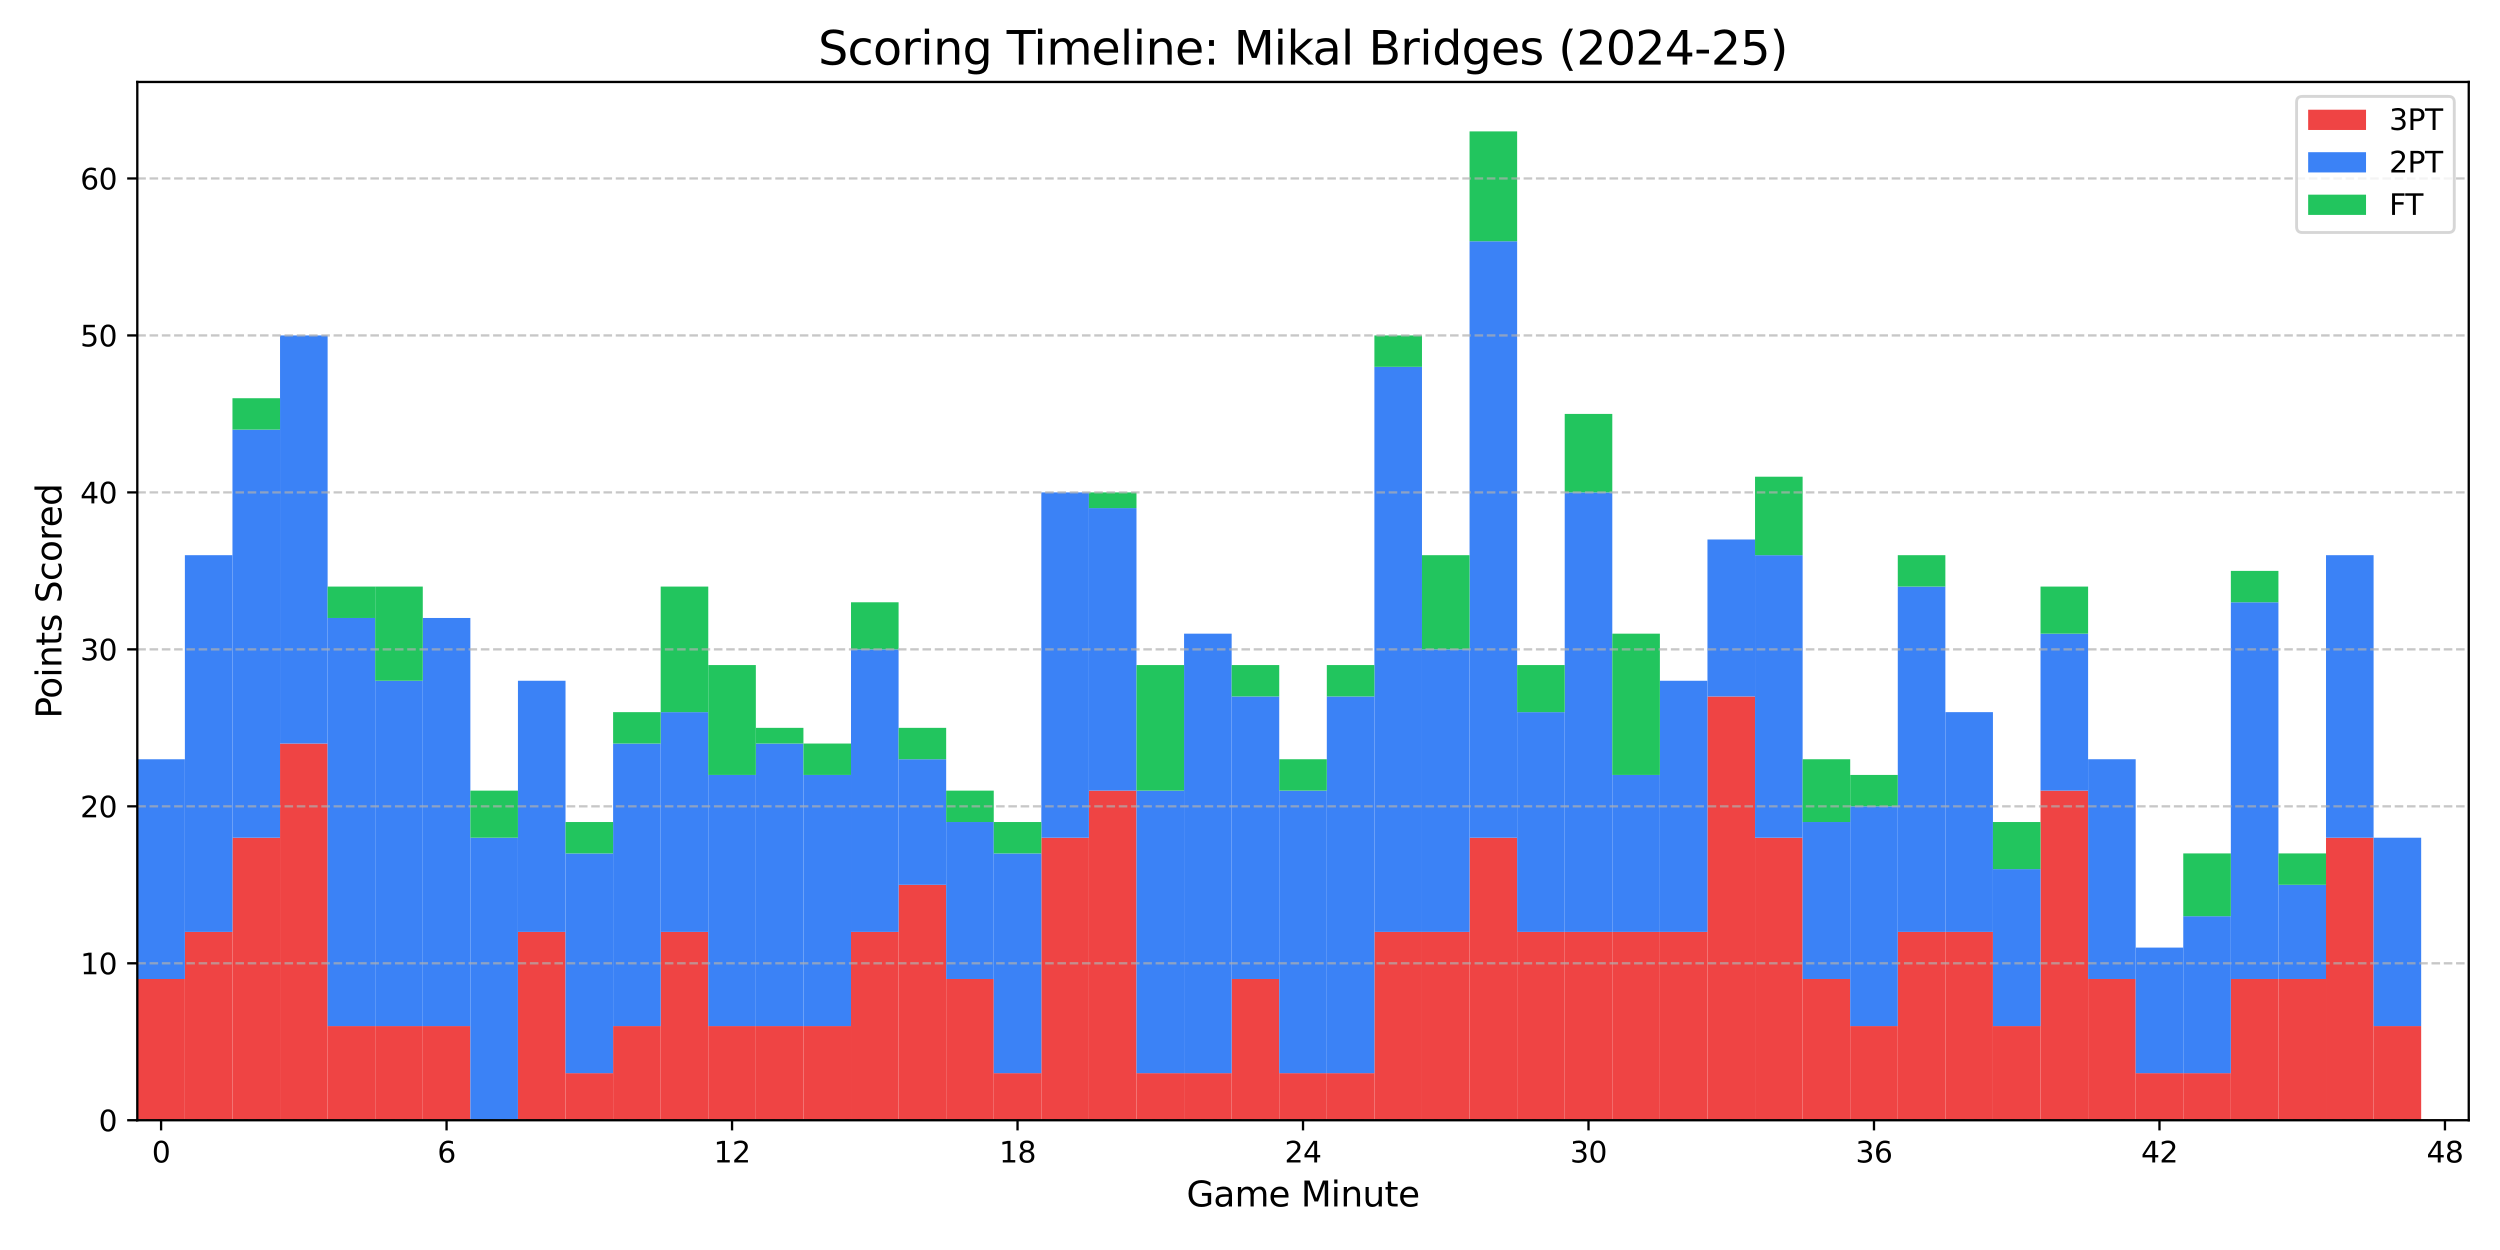 <?xml version="1.0" encoding="utf-8" standalone="no"?>
<!DOCTYPE svg PUBLIC "-//W3C//DTD SVG 1.1//EN"
  "http://www.w3.org/Graphics/SVG/1.1/DTD/svg11.dtd">
<svg xmlns:xlink="http://www.w3.org/1999/xlink" width="864pt" height="432pt" viewBox="0 0 864 432" xmlns="http://www.w3.org/2000/svg" version="1.1">
 <defs>
  <style type="text/css">*{stroke-linejoin: round; stroke-linecap: butt}</style>
 </defs>
 <g id="figure_1">
  <g id="patch_1">
   <path d="M 0 432 
L 864 432 
L 864 0 
L 0 0 
z
" style="fill: #ffffff"/>
  </g>
  <g id="axes_1">
   <g id="patch_2">
    <path d="M 47.45 387.16 
L 853.2 387.16 
L 853.2 28.32 
L 47.45 28.32 
z
" style="fill: #ffffff"/>
   </g>
   <g id="patch_3">
    <path d="M 47.45 387.16 
L 63.894 387.16 
L 63.894 338.338 
L 47.45 338.338 
z
" clip-path="url(#p0d70d1f95a)" style="fill: #ef4444"/>
   </g>
   <g id="patch_4">
    <path d="M 63.894 387.16 
L 80.338 387.16 
L 80.338 322.064 
L 63.894 322.064 
z
" clip-path="url(#p0d70d1f95a)" style="fill: #ef4444"/>
   </g>
   <g id="patch_5">
    <path d="M 80.338 387.16 
L 96.782 387.16 
L 96.782 289.516 
L 80.338 289.516 
z
" clip-path="url(#p0d70d1f95a)" style="fill: #ef4444"/>
   </g>
   <g id="patch_6">
    <path d="M 96.782 387.16 
L 113.226 387.16 
L 113.226 256.969 
L 96.782 256.969 
z
" clip-path="url(#p0d70d1f95a)" style="fill: #ef4444"/>
   </g>
   <g id="patch_7">
    <path d="M 113.226 387.16 
L 129.669 387.16 
L 129.669 354.612 
L 113.226 354.612 
z
" clip-path="url(#p0d70d1f95a)" style="fill: #ef4444"/>
   </g>
   <g id="patch_8">
    <path d="M 129.669 387.16 
L 146.113 387.16 
L 146.113 354.612 
L 129.669 354.612 
z
" clip-path="url(#p0d70d1f95a)" style="fill: #ef4444"/>
   </g>
   <g id="patch_9">
    <path d="M 146.113 387.16 
L 162.557 387.16 
L 162.557 354.612 
L 146.113 354.612 
z
" clip-path="url(#p0d70d1f95a)" style="fill: #ef4444"/>
   </g>
   <g id="patch_10">
    <path d="M 162.557 387.16 
L 179.001 387.16 
L 179.001 387.16 
L 162.557 387.16 
z
" clip-path="url(#p0d70d1f95a)" style="fill: #ef4444"/>
   </g>
   <g id="patch_11">
    <path d="M 179.001 387.16 
L 195.445 387.16 
L 195.445 322.064 
L 179.001 322.064 
z
" clip-path="url(#p0d70d1f95a)" style="fill: #ef4444"/>
   </g>
   <g id="patch_12">
    <path d="M 195.445 387.16 
L 211.889 387.16 
L 211.889 370.886 
L 195.445 370.886 
z
" clip-path="url(#p0d70d1f95a)" style="fill: #ef4444"/>
   </g>
   <g id="patch_13">
    <path d="M 211.889 387.16 
L 228.333 387.16 
L 228.333 354.612 
L 211.889 354.612 
z
" clip-path="url(#p0d70d1f95a)" style="fill: #ef4444"/>
   </g>
   <g id="patch_14">
    <path d="M 228.333 387.16 
L 244.777 387.16 
L 244.777 322.064 
L 228.333 322.064 
z
" clip-path="url(#p0d70d1f95a)" style="fill: #ef4444"/>
   </g>
   <g id="patch_15">
    <path d="M 244.777 387.16 
L 261.22 387.16 
L 261.22 354.612 
L 244.777 354.612 
z
" clip-path="url(#p0d70d1f95a)" style="fill: #ef4444"/>
   </g>
   <g id="patch_16">
    <path d="M 261.22 387.16 
L 277.664 387.16 
L 277.664 354.612 
L 261.22 354.612 
z
" clip-path="url(#p0d70d1f95a)" style="fill: #ef4444"/>
   </g>
   <g id="patch_17">
    <path d="M 277.664 387.16 
L 294.108 387.16 
L 294.108 354.612 
L 277.664 354.612 
z
" clip-path="url(#p0d70d1f95a)" style="fill: #ef4444"/>
   </g>
   <g id="patch_18">
    <path d="M 294.108 387.16 
L 310.552 387.16 
L 310.552 322.064 
L 294.108 322.064 
z
" clip-path="url(#p0d70d1f95a)" style="fill: #ef4444"/>
   </g>
   <g id="patch_19">
    <path d="M 310.552 387.16 
L 326.996 387.16 
L 326.996 305.79 
L 310.552 305.79 
z
" clip-path="url(#p0d70d1f95a)" style="fill: #ef4444"/>
   </g>
   <g id="patch_20">
    <path d="M 326.996 387.16 
L 343.44 387.16 
L 343.44 338.338 
L 326.996 338.338 
z
" clip-path="url(#p0d70d1f95a)" style="fill: #ef4444"/>
   </g>
   <g id="patch_21">
    <path d="M 343.44 387.16 
L 359.884 387.16 
L 359.884 370.886 
L 343.44 370.886 
z
" clip-path="url(#p0d70d1f95a)" style="fill: #ef4444"/>
   </g>
   <g id="patch_22">
    <path d="M 359.884 387.16 
L 376.328 387.16 
L 376.328 289.516 
L 359.884 289.516 
z
" clip-path="url(#p0d70d1f95a)" style="fill: #ef4444"/>
   </g>
   <g id="patch_23">
    <path d="M 376.328 387.16 
L 392.771 387.16 
L 392.771 273.243 
L 376.328 273.243 
z
" clip-path="url(#p0d70d1f95a)" style="fill: #ef4444"/>
   </g>
   <g id="patch_24">
    <path d="M 392.771 387.16 
L 409.215 387.16 
L 409.215 370.886 
L 392.771 370.886 
z
" clip-path="url(#p0d70d1f95a)" style="fill: #ef4444"/>
   </g>
   <g id="patch_25">
    <path d="M 409.215 387.16 
L 425.659 387.16 
L 425.659 370.886 
L 409.215 370.886 
z
" clip-path="url(#p0d70d1f95a)" style="fill: #ef4444"/>
   </g>
   <g id="patch_26">
    <path d="M 425.659 387.16 
L 442.103 387.16 
L 442.103 338.338 
L 425.659 338.338 
z
" clip-path="url(#p0d70d1f95a)" style="fill: #ef4444"/>
   </g>
   <g id="patch_27">
    <path d="M 442.103 387.16 
L 458.547 387.16 
L 458.547 370.886 
L 442.103 370.886 
z
" clip-path="url(#p0d70d1f95a)" style="fill: #ef4444"/>
   </g>
   <g id="patch_28">
    <path d="M 458.547 387.16 
L 474.991 387.16 
L 474.991 370.886 
L 458.547 370.886 
z
" clip-path="url(#p0d70d1f95a)" style="fill: #ef4444"/>
   </g>
   <g id="patch_29">
    <path d="M 474.991 387.16 
L 491.435 387.16 
L 491.435 322.064 
L 474.991 322.064 
z
" clip-path="url(#p0d70d1f95a)" style="fill: #ef4444"/>
   </g>
   <g id="patch_30">
    <path d="M 491.435 387.16 
L 507.879 387.16 
L 507.879 322.064 
L 491.435 322.064 
z
" clip-path="url(#p0d70d1f95a)" style="fill: #ef4444"/>
   </g>
   <g id="patch_31">
    <path d="M 507.879 387.16 
L 524.322 387.16 
L 524.322 289.516 
L 507.879 289.516 
z
" clip-path="url(#p0d70d1f95a)" style="fill: #ef4444"/>
   </g>
   <g id="patch_32">
    <path d="M 524.322 387.16 
L 540.766 387.16 
L 540.766 322.064 
L 524.322 322.064 
z
" clip-path="url(#p0d70d1f95a)" style="fill: #ef4444"/>
   </g>
   <g id="patch_33">
    <path d="M 540.766 387.16 
L 557.21 387.16 
L 557.21 322.064 
L 540.766 322.064 
z
" clip-path="url(#p0d70d1f95a)" style="fill: #ef4444"/>
   </g>
   <g id="patch_34">
    <path d="M 557.21 387.16 
L 573.654 387.16 
L 573.654 322.064 
L 557.21 322.064 
z
" clip-path="url(#p0d70d1f95a)" style="fill: #ef4444"/>
   </g>
   <g id="patch_35">
    <path d="M 573.654 387.16 
L 590.098 387.16 
L 590.098 322.064 
L 573.654 322.064 
z
" clip-path="url(#p0d70d1f95a)" style="fill: #ef4444"/>
   </g>
   <g id="patch_36">
    <path d="M 590.098 387.16 
L 606.542 387.16 
L 606.542 240.695 
L 590.098 240.695 
z
" clip-path="url(#p0d70d1f95a)" style="fill: #ef4444"/>
   </g>
   <g id="patch_37">
    <path d="M 606.542 387.16 
L 622.986 387.16 
L 622.986 289.516 
L 606.542 289.516 
z
" clip-path="url(#p0d70d1f95a)" style="fill: #ef4444"/>
   </g>
   <g id="patch_38">
    <path d="M 622.986 387.16 
L 639.43 387.16 
L 639.43 338.338 
L 622.986 338.338 
z
" clip-path="url(#p0d70d1f95a)" style="fill: #ef4444"/>
   </g>
   <g id="patch_39">
    <path d="M 639.43 387.16 
L 655.873 387.16 
L 655.873 354.612 
L 639.43 354.612 
z
" clip-path="url(#p0d70d1f95a)" style="fill: #ef4444"/>
   </g>
   <g id="patch_40">
    <path d="M 655.873 387.16 
L 672.317 387.16 
L 672.317 322.064 
L 655.873 322.064 
z
" clip-path="url(#p0d70d1f95a)" style="fill: #ef4444"/>
   </g>
   <g id="patch_41">
    <path d="M 672.317 387.16 
L 688.761 387.16 
L 688.761 322.064 
L 672.317 322.064 
z
" clip-path="url(#p0d70d1f95a)" style="fill: #ef4444"/>
   </g>
   <g id="patch_42">
    <path d="M 688.761 387.16 
L 705.205 387.16 
L 705.205 354.612 
L 688.761 354.612 
z
" clip-path="url(#p0d70d1f95a)" style="fill: #ef4444"/>
   </g>
   <g id="patch_43">
    <path d="M 705.205 387.16 
L 721.649 387.16 
L 721.649 273.243 
L 705.205 273.243 
z
" clip-path="url(#p0d70d1f95a)" style="fill: #ef4444"/>
   </g>
   <g id="patch_44">
    <path d="M 721.649 387.16 
L 738.093 387.16 
L 738.093 338.338 
L 721.649 338.338 
z
" clip-path="url(#p0d70d1f95a)" style="fill: #ef4444"/>
   </g>
   <g id="patch_45">
    <path d="M 738.093 387.16 
L 754.537 387.16 
L 754.537 370.886 
L 738.093 370.886 
z
" clip-path="url(#p0d70d1f95a)" style="fill: #ef4444"/>
   </g>
   <g id="patch_46">
    <path d="M 754.537 387.16 
L 770.981 387.16 
L 770.981 370.886 
L 754.537 370.886 
z
" clip-path="url(#p0d70d1f95a)" style="fill: #ef4444"/>
   </g>
   <g id="patch_47">
    <path d="M 770.981 387.16 
L 787.424 387.16 
L 787.424 338.338 
L 770.981 338.338 
z
" clip-path="url(#p0d70d1f95a)" style="fill: #ef4444"/>
   </g>
   <g id="patch_48">
    <path d="M 787.424 387.16 
L 803.868 387.16 
L 803.868 338.338 
L 787.424 338.338 
z
" clip-path="url(#p0d70d1f95a)" style="fill: #ef4444"/>
   </g>
   <g id="patch_49">
    <path d="M 803.868 387.16 
L 820.312 387.16 
L 820.312 289.516 
L 803.868 289.516 
z
" clip-path="url(#p0d70d1f95a)" style="fill: #ef4444"/>
   </g>
   <g id="patch_50">
    <path d="M 820.312 387.16 
L 836.756 387.16 
L 836.756 354.612 
L 820.312 354.612 
z
" clip-path="url(#p0d70d1f95a)" style="fill: #ef4444"/>
   </g>
   <g id="patch_51">
    <path d="M 47.45 338.338 
L 63.894 338.338 
L 63.894 262.393 
L 47.45 262.393 
z
" clip-path="url(#p0d70d1f95a)" style="fill: #3b82f6"/>
   </g>
   <g id="patch_52">
    <path d="M 63.894 322.064 
L 80.338 322.064 
L 80.338 191.873 
L 63.894 191.873 
z
" clip-path="url(#p0d70d1f95a)" style="fill: #3b82f6"/>
   </g>
   <g id="patch_53">
    <path d="M 80.338 289.516 
L 96.782 289.516 
L 96.782 148.476 
L 80.338 148.476 
z
" clip-path="url(#p0d70d1f95a)" style="fill: #3b82f6"/>
   </g>
   <g id="patch_54">
    <path d="M 96.782 256.969 
L 113.226 256.969 
L 113.226 115.928 
L 96.782 115.928 
z
" clip-path="url(#p0d70d1f95a)" style="fill: #3b82f6"/>
   </g>
   <g id="patch_55">
    <path d="M 113.226 354.612 
L 129.669 354.612 
L 129.669 213.571 
L 113.226 213.571 
z
" clip-path="url(#p0d70d1f95a)" style="fill: #3b82f6"/>
   </g>
   <g id="patch_56">
    <path d="M 129.669 354.612 
L 146.113 354.612 
L 146.113 235.27 
L 129.669 235.27 
z
" clip-path="url(#p0d70d1f95a)" style="fill: #3b82f6"/>
   </g>
   <g id="patch_57">
    <path d="M 146.113 354.612 
L 162.557 354.612 
L 162.557 213.571 
L 146.113 213.571 
z
" clip-path="url(#p0d70d1f95a)" style="fill: #3b82f6"/>
   </g>
   <g id="patch_58">
    <path d="M 162.557 387.16 
L 179.001 387.16 
L 179.001 289.516 
L 162.557 289.516 
z
" clip-path="url(#p0d70d1f95a)" style="fill: #3b82f6"/>
   </g>
   <g id="patch_59">
    <path d="M 179.001 322.064 
L 195.445 322.064 
L 195.445 235.27 
L 179.001 235.27 
z
" clip-path="url(#p0d70d1f95a)" style="fill: #3b82f6"/>
   </g>
   <g id="patch_60">
    <path d="M 195.445 370.886 
L 211.889 370.886 
L 211.889 294.941 
L 195.445 294.941 
z
" clip-path="url(#p0d70d1f95a)" style="fill: #3b82f6"/>
   </g>
   <g id="patch_61">
    <path d="M 211.889 354.612 
L 228.333 354.612 
L 228.333 256.969 
L 211.889 256.969 
z
" clip-path="url(#p0d70d1f95a)" style="fill: #3b82f6"/>
   </g>
   <g id="patch_62">
    <path d="M 228.333 322.064 
L 244.777 322.064 
L 244.777 246.119 
L 228.333 246.119 
z
" clip-path="url(#p0d70d1f95a)" style="fill: #3b82f6"/>
   </g>
   <g id="patch_63">
    <path d="M 244.777 354.612 
L 261.22 354.612 
L 261.22 267.818 
L 244.777 267.818 
z
" clip-path="url(#p0d70d1f95a)" style="fill: #3b82f6"/>
   </g>
   <g id="patch_64">
    <path d="M 261.22 354.612 
L 277.664 354.612 
L 277.664 256.969 
L 261.22 256.969 
z
" clip-path="url(#p0d70d1f95a)" style="fill: #3b82f6"/>
   </g>
   <g id="patch_65">
    <path d="M 277.664 354.612 
L 294.108 354.612 
L 294.108 267.818 
L 277.664 267.818 
z
" clip-path="url(#p0d70d1f95a)" style="fill: #3b82f6"/>
   </g>
   <g id="patch_66">
    <path d="M 294.108 322.064 
L 310.552 322.064 
L 310.552 224.421 
L 294.108 224.421 
z
" clip-path="url(#p0d70d1f95a)" style="fill: #3b82f6"/>
   </g>
   <g id="patch_67">
    <path d="M 310.552 305.79 
L 326.996 305.79 
L 326.996 262.393 
L 310.552 262.393 
z
" clip-path="url(#p0d70d1f95a)" style="fill: #3b82f6"/>
   </g>
   <g id="patch_68">
    <path d="M 326.996 338.338 
L 343.44 338.338 
L 343.44 284.092 
L 326.996 284.092 
z
" clip-path="url(#p0d70d1f95a)" style="fill: #3b82f6"/>
   </g>
   <g id="patch_69">
    <path d="M 343.44 370.886 
L 359.884 370.886 
L 359.884 294.941 
L 343.44 294.941 
z
" clip-path="url(#p0d70d1f95a)" style="fill: #3b82f6"/>
   </g>
   <g id="patch_70">
    <path d="M 359.884 289.516 
L 376.328 289.516 
L 376.328 170.174 
L 359.884 170.174 
z
" clip-path="url(#p0d70d1f95a)" style="fill: #3b82f6"/>
   </g>
   <g id="patch_71">
    <path d="M 376.328 273.243 
L 392.771 273.243 
L 392.771 175.599 
L 376.328 175.599 
z
" clip-path="url(#p0d70d1f95a)" style="fill: #3b82f6"/>
   </g>
   <g id="patch_72">
    <path d="M 392.771 370.886 
L 409.215 370.886 
L 409.215 273.243 
L 392.771 273.243 
z
" clip-path="url(#p0d70d1f95a)" style="fill: #3b82f6"/>
   </g>
   <g id="patch_73">
    <path d="M 409.215 370.886 
L 425.659 370.886 
L 425.659 218.996 
L 409.215 218.996 
z
" clip-path="url(#p0d70d1f95a)" style="fill: #3b82f6"/>
   </g>
   <g id="patch_74">
    <path d="M 425.659 338.338 
L 442.103 338.338 
L 442.103 240.695 
L 425.659 240.695 
z
" clip-path="url(#p0d70d1f95a)" style="fill: #3b82f6"/>
   </g>
   <g id="patch_75">
    <path d="M 442.103 370.886 
L 458.547 370.886 
L 458.547 273.243 
L 442.103 273.243 
z
" clip-path="url(#p0d70d1f95a)" style="fill: #3b82f6"/>
   </g>
   <g id="patch_76">
    <path d="M 458.547 370.886 
L 474.991 370.886 
L 474.991 240.695 
L 458.547 240.695 
z
" clip-path="url(#p0d70d1f95a)" style="fill: #3b82f6"/>
   </g>
   <g id="patch_77">
    <path d="M 474.991 322.064 
L 491.435 322.064 
L 491.435 126.777 
L 474.991 126.777 
z
" clip-path="url(#p0d70d1f95a)" style="fill: #3b82f6"/>
   </g>
   <g id="patch_78">
    <path d="M 491.435 322.064 
L 507.879 322.064 
L 507.879 224.421 
L 491.435 224.421 
z
" clip-path="url(#p0d70d1f95a)" style="fill: #3b82f6"/>
   </g>
   <g id="patch_79">
    <path d="M 507.879 289.516 
L 524.322 289.516 
L 524.322 83.38 
L 507.879 83.38 
z
" clip-path="url(#p0d70d1f95a)" style="fill: #3b82f6"/>
   </g>
   <g id="patch_80">
    <path d="M 524.322 322.064 
L 540.766 322.064 
L 540.766 246.119 
L 524.322 246.119 
z
" clip-path="url(#p0d70d1f95a)" style="fill: #3b82f6"/>
   </g>
   <g id="patch_81">
    <path d="M 540.766 322.064 
L 557.21 322.064 
L 557.21 170.174 
L 540.766 170.174 
z
" clip-path="url(#p0d70d1f95a)" style="fill: #3b82f6"/>
   </g>
   <g id="patch_82">
    <path d="M 557.21 322.064 
L 573.654 322.064 
L 573.654 267.818 
L 557.21 267.818 
z
" clip-path="url(#p0d70d1f95a)" style="fill: #3b82f6"/>
   </g>
   <g id="patch_83">
    <path d="M 573.654 322.064 
L 590.098 322.064 
L 590.098 235.27 
L 573.654 235.27 
z
" clip-path="url(#p0d70d1f95a)" style="fill: #3b82f6"/>
   </g>
   <g id="patch_84">
    <path d="M 590.098 240.695 
L 606.542 240.695 
L 606.542 186.448 
L 590.098 186.448 
z
" clip-path="url(#p0d70d1f95a)" style="fill: #3b82f6"/>
   </g>
   <g id="patch_85">
    <path d="M 606.542 289.516 
L 622.986 289.516 
L 622.986 191.873 
L 606.542 191.873 
z
" clip-path="url(#p0d70d1f95a)" style="fill: #3b82f6"/>
   </g>
   <g id="patch_86">
    <path d="M 622.986 338.338 
L 639.43 338.338 
L 639.43 284.092 
L 622.986 284.092 
z
" clip-path="url(#p0d70d1f95a)" style="fill: #3b82f6"/>
   </g>
   <g id="patch_87">
    <path d="M 639.43 354.612 
L 655.873 354.612 
L 655.873 278.667 
L 639.43 278.667 
z
" clip-path="url(#p0d70d1f95a)" style="fill: #3b82f6"/>
   </g>
   <g id="patch_88">
    <path d="M 655.873 322.064 
L 672.317 322.064 
L 672.317 202.722 
L 655.873 202.722 
z
" clip-path="url(#p0d70d1f95a)" style="fill: #3b82f6"/>
   </g>
   <g id="patch_89">
    <path d="M 672.317 322.064 
L 688.761 322.064 
L 688.761 246.119 
L 672.317 246.119 
z
" clip-path="url(#p0d70d1f95a)" style="fill: #3b82f6"/>
   </g>
   <g id="patch_90">
    <path d="M 688.761 354.612 
L 705.205 354.612 
L 705.205 300.366 
L 688.761 300.366 
z
" clip-path="url(#p0d70d1f95a)" style="fill: #3b82f6"/>
   </g>
   <g id="patch_91">
    <path d="M 705.205 273.243 
L 721.649 273.243 
L 721.649 218.996 
L 705.205 218.996 
z
" clip-path="url(#p0d70d1f95a)" style="fill: #3b82f6"/>
   </g>
   <g id="patch_92">
    <path d="M 721.649 338.338 
L 738.093 338.338 
L 738.093 262.393 
L 721.649 262.393 
z
" clip-path="url(#p0d70d1f95a)" style="fill: #3b82f6"/>
   </g>
   <g id="patch_93">
    <path d="M 738.093 370.886 
L 754.537 370.886 
L 754.537 327.489 
L 738.093 327.489 
z
" clip-path="url(#p0d70d1f95a)" style="fill: #3b82f6"/>
   </g>
   <g id="patch_94">
    <path d="M 754.537 370.886 
L 770.981 370.886 
L 770.981 316.64 
L 754.537 316.64 
z
" clip-path="url(#p0d70d1f95a)" style="fill: #3b82f6"/>
   </g>
   <g id="patch_95">
    <path d="M 770.981 338.338 
L 787.424 338.338 
L 787.424 208.147 
L 770.981 208.147 
z
" clip-path="url(#p0d70d1f95a)" style="fill: #3b82f6"/>
   </g>
   <g id="patch_96">
    <path d="M 787.424 338.338 
L 803.868 338.338 
L 803.868 305.79 
L 787.424 305.79 
z
" clip-path="url(#p0d70d1f95a)" style="fill: #3b82f6"/>
   </g>
   <g id="patch_97">
    <path d="M 803.868 289.516 
L 820.312 289.516 
L 820.312 191.873 
L 803.868 191.873 
z
" clip-path="url(#p0d70d1f95a)" style="fill: #3b82f6"/>
   </g>
   <g id="patch_98">
    <path d="M 820.312 354.612 
L 836.756 354.612 
L 836.756 289.516 
L 820.312 289.516 
z
" clip-path="url(#p0d70d1f95a)" style="fill: #3b82f6"/>
   </g>
   <g id="patch_99">
    <path d="M 47.45 262.393 
L 63.894 262.393 
L 63.894 262.393 
L 47.45 262.393 
z
" clip-path="url(#p0d70d1f95a)" style="fill: #22c55e"/>
   </g>
   <g id="patch_100">
    <path d="M 63.894 191.873 
L 80.338 191.873 
L 80.338 191.873 
L 63.894 191.873 
z
" clip-path="url(#p0d70d1f95a)" style="fill: #22c55e"/>
   </g>
   <g id="patch_101">
    <path d="M 80.338 148.476 
L 96.782 148.476 
L 96.782 137.627 
L 80.338 137.627 
z
" clip-path="url(#p0d70d1f95a)" style="fill: #22c55e"/>
   </g>
   <g id="patch_102">
    <path d="M 96.782 115.928 
L 113.226 115.928 
L 113.226 115.928 
L 96.782 115.928 
z
" clip-path="url(#p0d70d1f95a)" style="fill: #22c55e"/>
   </g>
   <g id="patch_103">
    <path d="M 113.226 213.571 
L 129.669 213.571 
L 129.669 202.722 
L 113.226 202.722 
z
" clip-path="url(#p0d70d1f95a)" style="fill: #22c55e"/>
   </g>
   <g id="patch_104">
    <path d="M 129.669 235.27 
L 146.113 235.27 
L 146.113 202.722 
L 129.669 202.722 
z
" clip-path="url(#p0d70d1f95a)" style="fill: #22c55e"/>
   </g>
   <g id="patch_105">
    <path d="M 146.113 213.571 
L 162.557 213.571 
L 162.557 213.571 
L 146.113 213.571 
z
" clip-path="url(#p0d70d1f95a)" style="fill: #22c55e"/>
   </g>
   <g id="patch_106">
    <path d="M 162.557 289.516 
L 179.001 289.516 
L 179.001 273.243 
L 162.557 273.243 
z
" clip-path="url(#p0d70d1f95a)" style="fill: #22c55e"/>
   </g>
   <g id="patch_107">
    <path d="M 179.001 235.27 
L 195.445 235.27 
L 195.445 235.27 
L 179.001 235.27 
z
" clip-path="url(#p0d70d1f95a)" style="fill: #22c55e"/>
   </g>
   <g id="patch_108">
    <path d="M 195.445 294.941 
L 211.889 294.941 
L 211.889 284.092 
L 195.445 284.092 
z
" clip-path="url(#p0d70d1f95a)" style="fill: #22c55e"/>
   </g>
   <g id="patch_109">
    <path d="M 211.889 256.969 
L 228.333 256.969 
L 228.333 246.119 
L 211.889 246.119 
z
" clip-path="url(#p0d70d1f95a)" style="fill: #22c55e"/>
   </g>
   <g id="patch_110">
    <path d="M 228.333 246.119 
L 244.777 246.119 
L 244.777 202.722 
L 228.333 202.722 
z
" clip-path="url(#p0d70d1f95a)" style="fill: #22c55e"/>
   </g>
   <g id="patch_111">
    <path d="M 244.777 267.818 
L 261.22 267.818 
L 261.22 229.845 
L 244.777 229.845 
z
" clip-path="url(#p0d70d1f95a)" style="fill: #22c55e"/>
   </g>
   <g id="patch_112">
    <path d="M 261.22 256.969 
L 277.664 256.969 
L 277.664 251.544 
L 261.22 251.544 
z
" clip-path="url(#p0d70d1f95a)" style="fill: #22c55e"/>
   </g>
   <g id="patch_113">
    <path d="M 277.664 267.818 
L 294.108 267.818 
L 294.108 256.969 
L 277.664 256.969 
z
" clip-path="url(#p0d70d1f95a)" style="fill: #22c55e"/>
   </g>
   <g id="patch_114">
    <path d="M 294.108 224.421 
L 310.552 224.421 
L 310.552 208.147 
L 294.108 208.147 
z
" clip-path="url(#p0d70d1f95a)" style="fill: #22c55e"/>
   </g>
   <g id="patch_115">
    <path d="M 310.552 262.393 
L 326.996 262.393 
L 326.996 251.544 
L 310.552 251.544 
z
" clip-path="url(#p0d70d1f95a)" style="fill: #22c55e"/>
   </g>
   <g id="patch_116">
    <path d="M 326.996 284.092 
L 343.44 284.092 
L 343.44 273.243 
L 326.996 273.243 
z
" clip-path="url(#p0d70d1f95a)" style="fill: #22c55e"/>
   </g>
   <g id="patch_117">
    <path d="M 343.44 294.941 
L 359.884 294.941 
L 359.884 284.092 
L 343.44 284.092 
z
" clip-path="url(#p0d70d1f95a)" style="fill: #22c55e"/>
   </g>
   <g id="patch_118">
    <path d="M 359.884 170.174 
L 376.328 170.174 
L 376.328 170.174 
L 359.884 170.174 
z
" clip-path="url(#p0d70d1f95a)" style="fill: #22c55e"/>
   </g>
   <g id="patch_119">
    <path d="M 376.328 175.599 
L 392.771 175.599 
L 392.771 170.174 
L 376.328 170.174 
z
" clip-path="url(#p0d70d1f95a)" style="fill: #22c55e"/>
   </g>
   <g id="patch_120">
    <path d="M 392.771 273.243 
L 409.215 273.243 
L 409.215 229.845 
L 392.771 229.845 
z
" clip-path="url(#p0d70d1f95a)" style="fill: #22c55e"/>
   </g>
   <g id="patch_121">
    <path d="M 409.215 218.996 
L 425.659 218.996 
L 425.659 218.996 
L 409.215 218.996 
z
" clip-path="url(#p0d70d1f95a)" style="fill: #22c55e"/>
   </g>
   <g id="patch_122">
    <path d="M 425.659 240.695 
L 442.103 240.695 
L 442.103 229.845 
L 425.659 229.845 
z
" clip-path="url(#p0d70d1f95a)" style="fill: #22c55e"/>
   </g>
   <g id="patch_123">
    <path d="M 442.103 273.243 
L 458.547 273.243 
L 458.547 262.393 
L 442.103 262.393 
z
" clip-path="url(#p0d70d1f95a)" style="fill: #22c55e"/>
   </g>
   <g id="patch_124">
    <path d="M 458.547 240.695 
L 474.991 240.695 
L 474.991 229.845 
L 458.547 229.845 
z
" clip-path="url(#p0d70d1f95a)" style="fill: #22c55e"/>
   </g>
   <g id="patch_125">
    <path d="M 474.991 126.777 
L 491.435 126.777 
L 491.435 115.928 
L 474.991 115.928 
z
" clip-path="url(#p0d70d1f95a)" style="fill: #22c55e"/>
   </g>
   <g id="patch_126">
    <path d="M 491.435 224.421 
L 507.879 224.421 
L 507.879 191.873 
L 491.435 191.873 
z
" clip-path="url(#p0d70d1f95a)" style="fill: #22c55e"/>
   </g>
   <g id="patch_127">
    <path d="M 507.879 83.38 
L 524.322 83.38 
L 524.322 45.408 
L 507.879 45.408 
z
" clip-path="url(#p0d70d1f95a)" style="fill: #22c55e"/>
   </g>
   <g id="patch_128">
    <path d="M 524.322 246.119 
L 540.766 246.119 
L 540.766 229.845 
L 524.322 229.845 
z
" clip-path="url(#p0d70d1f95a)" style="fill: #22c55e"/>
   </g>
   <g id="patch_129">
    <path d="M 540.766 170.174 
L 557.21 170.174 
L 557.21 143.051 
L 540.766 143.051 
z
" clip-path="url(#p0d70d1f95a)" style="fill: #22c55e"/>
   </g>
   <g id="patch_130">
    <path d="M 557.21 267.818 
L 573.654 267.818 
L 573.654 218.996 
L 557.21 218.996 
z
" clip-path="url(#p0d70d1f95a)" style="fill: #22c55e"/>
   </g>
   <g id="patch_131">
    <path d="M 573.654 235.27 
L 590.098 235.27 
L 590.098 235.27 
L 573.654 235.27 
z
" clip-path="url(#p0d70d1f95a)" style="fill: #22c55e"/>
   </g>
   <g id="patch_132">
    <path d="M 590.098 186.448 
L 606.542 186.448 
L 606.542 186.448 
L 590.098 186.448 
z
" clip-path="url(#p0d70d1f95a)" style="fill: #22c55e"/>
   </g>
   <g id="patch_133">
    <path d="M 606.542 191.873 
L 622.986 191.873 
L 622.986 164.75 
L 606.542 164.75 
z
" clip-path="url(#p0d70d1f95a)" style="fill: #22c55e"/>
   </g>
   <g id="patch_134">
    <path d="M 622.986 284.092 
L 639.43 284.092 
L 639.43 262.393 
L 622.986 262.393 
z
" clip-path="url(#p0d70d1f95a)" style="fill: #22c55e"/>
   </g>
   <g id="patch_135">
    <path d="M 639.43 278.667 
L 655.873 278.667 
L 655.873 267.818 
L 639.43 267.818 
z
" clip-path="url(#p0d70d1f95a)" style="fill: #22c55e"/>
   </g>
   <g id="patch_136">
    <path d="M 655.873 202.722 
L 672.317 202.722 
L 672.317 191.873 
L 655.873 191.873 
z
" clip-path="url(#p0d70d1f95a)" style="fill: #22c55e"/>
   </g>
   <g id="patch_137">
    <path d="M 672.317 246.119 
L 688.761 246.119 
L 688.761 246.119 
L 672.317 246.119 
z
" clip-path="url(#p0d70d1f95a)" style="fill: #22c55e"/>
   </g>
   <g id="patch_138">
    <path d="M 688.761 300.366 
L 705.205 300.366 
L 705.205 284.092 
L 688.761 284.092 
z
" clip-path="url(#p0d70d1f95a)" style="fill: #22c55e"/>
   </g>
   <g id="patch_139">
    <path d="M 705.205 218.996 
L 721.649 218.996 
L 721.649 202.722 
L 705.205 202.722 
z
" clip-path="url(#p0d70d1f95a)" style="fill: #22c55e"/>
   </g>
   <g id="patch_140">
    <path d="M 721.649 262.393 
L 738.093 262.393 
L 738.093 262.393 
L 721.649 262.393 
z
" clip-path="url(#p0d70d1f95a)" style="fill: #22c55e"/>
   </g>
   <g id="patch_141">
    <path d="M 738.093 327.489 
L 754.537 327.489 
L 754.537 327.489 
L 738.093 327.489 
z
" clip-path="url(#p0d70d1f95a)" style="fill: #22c55e"/>
   </g>
   <g id="patch_142">
    <path d="M 754.537 316.64 
L 770.981 316.64 
L 770.981 294.941 
L 754.537 294.941 
z
" clip-path="url(#p0d70d1f95a)" style="fill: #22c55e"/>
   </g>
   <g id="patch_143">
    <path d="M 770.981 208.147 
L 787.424 208.147 
L 787.424 197.298 
L 770.981 197.298 
z
" clip-path="url(#p0d70d1f95a)" style="fill: #22c55e"/>
   </g>
   <g id="patch_144">
    <path d="M 787.424 305.79 
L 803.868 305.79 
L 803.868 294.941 
L 787.424 294.941 
z
" clip-path="url(#p0d70d1f95a)" style="fill: #22c55e"/>
   </g>
   <g id="patch_145">
    <path d="M 803.868 191.873 
L 820.312 191.873 
L 820.312 191.873 
L 803.868 191.873 
z
" clip-path="url(#p0d70d1f95a)" style="fill: #22c55e"/>
   </g>
   <g id="patch_146">
    <path d="M 820.312 289.516 
L 836.756 289.516 
L 836.756 289.516 
L 820.312 289.516 
z
" clip-path="url(#p0d70d1f95a)" style="fill: #22c55e"/>
   </g>
   <g id="matplotlib.axis_1">
    <g id="xtick_1">
     <g id="line2d_1">
      <defs>
       <path id="me2c9b0be64" d="M 0 0 
L 0 3.5 
" style="stroke: #000000; stroke-width: 0.8"/>
      </defs>
      <g>
       <use xlink:href="#me2c9b0be64" x="55.672" y="387.16" style="stroke: #000000; stroke-width: 0.8"/>
      </g>
     </g>
     <g id="text_1">
      <!-- 0 -->
      <g transform="translate(52.491 401.758) scale(0.1 -0.1)">
       <defs>
        <path id="DejaVuSans-30" d="M 2034 4250 
Q 1547 4250 1301 3770 
Q 1056 3291 1056 2328 
Q 1056 1369 1301 889 
Q 1547 409 2034 409 
Q 2525 409 2770 889 
Q 3016 1369 3016 2328 
Q 3016 3291 2770 3770 
Q 2525 4250 2034 4250 
z
M 2034 4750 
Q 2819 4750 3233 4129 
Q 3647 3509 3647 2328 
Q 3647 1150 3233 529 
Q 2819 -91 2034 -91 
Q 1250 -91 836 529 
Q 422 1150 422 2328 
Q 422 3509 836 4129 
Q 1250 4750 2034 4750 
z
" transform="scale(0.016)"/>
       </defs>
       <use xlink:href="#DejaVuSans-30"/>
      </g>
     </g>
    </g>
    <g id="xtick_2">
     <g id="line2d_2">
      <g>
       <use xlink:href="#me2c9b0be64" x="154.335" y="387.16" style="stroke: #000000; stroke-width: 0.8"/>
      </g>
     </g>
     <g id="text_2">
      <!-- 6 -->
      <g transform="translate(151.154 401.758) scale(0.1 -0.1)">
       <defs>
        <path id="DejaVuSans-36" d="M 2113 2584 
Q 1688 2584 1439 2293 
Q 1191 2003 1191 1497 
Q 1191 994 1439 701 
Q 1688 409 2113 409 
Q 2538 409 2786 701 
Q 3034 994 3034 1497 
Q 3034 2003 2786 2293 
Q 2538 2584 2113 2584 
z
M 3366 4563 
L 3366 3988 
Q 3128 4100 2886 4159 
Q 2644 4219 2406 4219 
Q 1781 4219 1451 3797 
Q 1122 3375 1075 2522 
Q 1259 2794 1537 2939 
Q 1816 3084 2150 3084 
Q 2853 3084 3261 2657 
Q 3669 2231 3669 1497 
Q 3669 778 3244 343 
Q 2819 -91 2113 -91 
Q 1303 -91 875 529 
Q 447 1150 447 2328 
Q 447 3434 972 4092 
Q 1497 4750 2381 4750 
Q 2619 4750 2861 4703 
Q 3103 4656 3366 4563 
z
" transform="scale(0.016)"/>
       </defs>
       <use xlink:href="#DejaVuSans-36"/>
      </g>
     </g>
    </g>
    <g id="xtick_3">
     <g id="line2d_3">
      <g>
       <use xlink:href="#me2c9b0be64" x="252.998" y="387.16" style="stroke: #000000; stroke-width: 0.8"/>
      </g>
     </g>
     <g id="text_3">
      <!-- 12 -->
      <g transform="translate(246.636 401.758) scale(0.1 -0.1)">
       <defs>
        <path id="DejaVuSans-31" d="M 794 531 
L 1825 531 
L 1825 4091 
L 703 3866 
L 703 4441 
L 1819 4666 
L 2450 4666 
L 2450 531 
L 3481 531 
L 3481 0 
L 794 0 
L 794 531 
z
" transform="scale(0.016)"/>
        <path id="DejaVuSans-32" d="M 1228 531 
L 3431 531 
L 3431 0 
L 469 0 
L 469 531 
Q 828 903 1448 1529 
Q 2069 2156 2228 2338 
Q 2531 2678 2651 2914 
Q 2772 3150 2772 3378 
Q 2772 3750 2511 3984 
Q 2250 4219 1831 4219 
Q 1534 4219 1204 4116 
Q 875 4013 500 3803 
L 500 4441 
Q 881 4594 1212 4672 
Q 1544 4750 1819 4750 
Q 2544 4750 2975 4387 
Q 3406 4025 3406 3419 
Q 3406 3131 3298 2873 
Q 3191 2616 2906 2266 
Q 2828 2175 2409 1742 
Q 1991 1309 1228 531 
z
" transform="scale(0.016)"/>
       </defs>
       <use xlink:href="#DejaVuSans-31"/>
       <use xlink:href="#DejaVuSans-32" transform="translate(63.623 0)"/>
      </g>
     </g>
    </g>
    <g id="xtick_4">
     <g id="line2d_4">
      <g>
       <use xlink:href="#me2c9b0be64" x="351.662" y="387.16" style="stroke: #000000; stroke-width: 0.8"/>
      </g>
     </g>
     <g id="text_4">
      <!-- 18 -->
      <g transform="translate(345.299 401.758) scale(0.1 -0.1)">
       <defs>
        <path id="DejaVuSans-38" d="M 2034 2216 
Q 1584 2216 1326 1975 
Q 1069 1734 1069 1313 
Q 1069 891 1326 650 
Q 1584 409 2034 409 
Q 2484 409 2743 651 
Q 3003 894 3003 1313 
Q 3003 1734 2745 1975 
Q 2488 2216 2034 2216 
z
M 1403 2484 
Q 997 2584 770 2862 
Q 544 3141 544 3541 
Q 544 4100 942 4425 
Q 1341 4750 2034 4750 
Q 2731 4750 3128 4425 
Q 3525 4100 3525 3541 
Q 3525 3141 3298 2862 
Q 3072 2584 2669 2484 
Q 3125 2378 3379 2068 
Q 3634 1759 3634 1313 
Q 3634 634 3220 271 
Q 2806 -91 2034 -91 
Q 1263 -91 848 271 
Q 434 634 434 1313 
Q 434 1759 690 2068 
Q 947 2378 1403 2484 
z
M 1172 3481 
Q 1172 3119 1398 2916 
Q 1625 2713 2034 2713 
Q 2441 2713 2670 2916 
Q 2900 3119 2900 3481 
Q 2900 3844 2670 4047 
Q 2441 4250 2034 4250 
Q 1625 4250 1398 4047 
Q 1172 3844 1172 3481 
z
" transform="scale(0.016)"/>
       </defs>
       <use xlink:href="#DejaVuSans-31"/>
       <use xlink:href="#DejaVuSans-38" transform="translate(63.623 0)"/>
      </g>
     </g>
    </g>
    <g id="xtick_5">
     <g id="line2d_5">
      <g>
       <use xlink:href="#me2c9b0be64" x="450.325" y="387.16" style="stroke: #000000; stroke-width: 0.8"/>
      </g>
     </g>
     <g id="text_5">
      <!-- 24 -->
      <g transform="translate(443.962 401.758) scale(0.1 -0.1)">
       <defs>
        <path id="DejaVuSans-34" d="M 2419 4116 
L 825 1625 
L 2419 1625 
L 2419 4116 
z
M 2253 4666 
L 3047 4666 
L 3047 1625 
L 3713 1625 
L 3713 1100 
L 3047 1100 
L 3047 0 
L 2419 0 
L 2419 1100 
L 313 1100 
L 313 1709 
L 2253 4666 
z
" transform="scale(0.016)"/>
       </defs>
       <use xlink:href="#DejaVuSans-32"/>
       <use xlink:href="#DejaVuSans-34" transform="translate(63.623 0)"/>
      </g>
     </g>
    </g>
    <g id="xtick_6">
     <g id="line2d_6">
      <g>
       <use xlink:href="#me2c9b0be64" x="548.988" y="387.16" style="stroke: #000000; stroke-width: 0.8"/>
      </g>
     </g>
     <g id="text_6">
      <!-- 30 -->
      <g transform="translate(542.626 401.758) scale(0.1 -0.1)">
       <defs>
        <path id="DejaVuSans-33" d="M 2597 2516 
Q 3050 2419 3304 2112 
Q 3559 1806 3559 1356 
Q 3559 666 3084 287 
Q 2609 -91 1734 -91 
Q 1441 -91 1130 -33 
Q 819 25 488 141 
L 488 750 
Q 750 597 1062 519 
Q 1375 441 1716 441 
Q 2309 441 2620 675 
Q 2931 909 2931 1356 
Q 2931 1769 2642 2001 
Q 2353 2234 1838 2234 
L 1294 2234 
L 1294 2753 
L 1863 2753 
Q 2328 2753 2575 2939 
Q 2822 3125 2822 3475 
Q 2822 3834 2567 4026 
Q 2313 4219 1838 4219 
Q 1578 4219 1281 4162 
Q 984 4106 628 3988 
L 628 4550 
Q 988 4650 1302 4700 
Q 1616 4750 1894 4750 
Q 2613 4750 3031 4423 
Q 3450 4097 3450 3541 
Q 3450 3153 3228 2886 
Q 3006 2619 2597 2516 
z
" transform="scale(0.016)"/>
       </defs>
       <use xlink:href="#DejaVuSans-33"/>
       <use xlink:href="#DejaVuSans-30" transform="translate(63.623 0)"/>
      </g>
     </g>
    </g>
    <g id="xtick_7">
     <g id="line2d_7">
      <g>
       <use xlink:href="#me2c9b0be64" x="647.652" y="387.16" style="stroke: #000000; stroke-width: 0.8"/>
      </g>
     </g>
     <g id="text_7">
      <!-- 36 -->
      <g transform="translate(641.289 401.758) scale(0.1 -0.1)">
       <use xlink:href="#DejaVuSans-33"/>
       <use xlink:href="#DejaVuSans-36" transform="translate(63.623 0)"/>
      </g>
     </g>
    </g>
    <g id="xtick_8">
     <g id="line2d_8">
      <g>
       <use xlink:href="#me2c9b0be64" x="746.315" y="387.16" style="stroke: #000000; stroke-width: 0.8"/>
      </g>
     </g>
     <g id="text_8">
      <!-- 42 -->
      <g transform="translate(739.952 401.758) scale(0.1 -0.1)">
       <use xlink:href="#DejaVuSans-34"/>
       <use xlink:href="#DejaVuSans-32" transform="translate(63.623 0)"/>
      </g>
     </g>
    </g>
    <g id="xtick_9">
     <g id="line2d_9">
      <g>
       <use xlink:href="#me2c9b0be64" x="844.978" y="387.16" style="stroke: #000000; stroke-width: 0.8"/>
      </g>
     </g>
     <g id="text_9">
      <!-- 48 -->
      <g transform="translate(838.616 401.758) scale(0.1 -0.1)">
       <use xlink:href="#DejaVuSans-34"/>
       <use xlink:href="#DejaVuSans-38" transform="translate(63.623 0)"/>
      </g>
     </g>
    </g>
    <g id="text_10">
     <!-- Game Minute -->
     <g transform="translate(410.063 416.956) scale(0.12 -0.12)">
      <defs>
       <path id="DejaVuSans-47" d="M 3809 666 
L 3809 1919 
L 2778 1919 
L 2778 2438 
L 4434 2438 
L 4434 434 
Q 4069 175 3628 42 
Q 3188 -91 2688 -91 
Q 1594 -91 976 548 
Q 359 1188 359 2328 
Q 359 3472 976 4111 
Q 1594 4750 2688 4750 
Q 3144 4750 3555 4637 
Q 3966 4525 4313 4306 
L 4313 3634 
Q 3963 3931 3569 4081 
Q 3175 4231 2741 4231 
Q 1884 4231 1454 3753 
Q 1025 3275 1025 2328 
Q 1025 1384 1454 906 
Q 1884 428 2741 428 
Q 3075 428 3337 486 
Q 3600 544 3809 666 
z
" transform="scale(0.016)"/>
       <path id="DejaVuSans-61" d="M 2194 1759 
Q 1497 1759 1228 1600 
Q 959 1441 959 1056 
Q 959 750 1161 570 
Q 1363 391 1709 391 
Q 2188 391 2477 730 
Q 2766 1069 2766 1631 
L 2766 1759 
L 2194 1759 
z
M 3341 1997 
L 3341 0 
L 2766 0 
L 2766 531 
Q 2569 213 2275 61 
Q 1981 -91 1556 -91 
Q 1019 -91 701 211 
Q 384 513 384 1019 
Q 384 1609 779 1909 
Q 1175 2209 1959 2209 
L 2766 2209 
L 2766 2266 
Q 2766 2663 2505 2880 
Q 2244 3097 1772 3097 
Q 1472 3097 1187 3025 
Q 903 2953 641 2809 
L 641 3341 
Q 956 3463 1253 3523 
Q 1550 3584 1831 3584 
Q 2591 3584 2966 3190 
Q 3341 2797 3341 1997 
z
" transform="scale(0.016)"/>
       <path id="DejaVuSans-6d" d="M 3328 2828 
Q 3544 3216 3844 3400 
Q 4144 3584 4550 3584 
Q 5097 3584 5394 3201 
Q 5691 2819 5691 2113 
L 5691 0 
L 5113 0 
L 5113 2094 
Q 5113 2597 4934 2840 
Q 4756 3084 4391 3084 
Q 3944 3084 3684 2787 
Q 3425 2491 3425 1978 
L 3425 0 
L 2847 0 
L 2847 2094 
Q 2847 2600 2669 2842 
Q 2491 3084 2119 3084 
Q 1678 3084 1418 2786 
Q 1159 2488 1159 1978 
L 1159 0 
L 581 0 
L 581 3500 
L 1159 3500 
L 1159 2956 
Q 1356 3278 1631 3431 
Q 1906 3584 2284 3584 
Q 2666 3584 2933 3390 
Q 3200 3197 3328 2828 
z
" transform="scale(0.016)"/>
       <path id="DejaVuSans-65" d="M 3597 1894 
L 3597 1613 
L 953 1613 
Q 991 1019 1311 708 
Q 1631 397 2203 397 
Q 2534 397 2845 478 
Q 3156 559 3463 722 
L 3463 178 
Q 3153 47 2828 -22 
Q 2503 -91 2169 -91 
Q 1331 -91 842 396 
Q 353 884 353 1716 
Q 353 2575 817 3079 
Q 1281 3584 2069 3584 
Q 2775 3584 3186 3129 
Q 3597 2675 3597 1894 
z
M 3022 2063 
Q 3016 2534 2758 2815 
Q 2500 3097 2075 3097 
Q 1594 3097 1305 2825 
Q 1016 2553 972 2059 
L 3022 2063 
z
" transform="scale(0.016)"/>
       <path id="DejaVuSans-20" transform="scale(0.016)"/>
       <path id="DejaVuSans-4d" d="M 628 4666 
L 1569 4666 
L 2759 1491 
L 3956 4666 
L 4897 4666 
L 4897 0 
L 4281 0 
L 4281 4097 
L 3078 897 
L 2444 897 
L 1241 4097 
L 1241 0 
L 628 0 
L 628 4666 
z
" transform="scale(0.016)"/>
       <path id="DejaVuSans-69" d="M 603 3500 
L 1178 3500 
L 1178 0 
L 603 0 
L 603 3500 
z
M 603 4863 
L 1178 4863 
L 1178 4134 
L 603 4134 
L 603 4863 
z
" transform="scale(0.016)"/>
       <path id="DejaVuSans-6e" d="M 3513 2113 
L 3513 0 
L 2938 0 
L 2938 2094 
Q 2938 2591 2744 2837 
Q 2550 3084 2163 3084 
Q 1697 3084 1428 2787 
Q 1159 2491 1159 1978 
L 1159 0 
L 581 0 
L 581 3500 
L 1159 3500 
L 1159 2956 
Q 1366 3272 1645 3428 
Q 1925 3584 2291 3584 
Q 2894 3584 3203 3211 
Q 3513 2838 3513 2113 
z
" transform="scale(0.016)"/>
       <path id="DejaVuSans-75" d="M 544 1381 
L 544 3500 
L 1119 3500 
L 1119 1403 
Q 1119 906 1312 657 
Q 1506 409 1894 409 
Q 2359 409 2629 706 
Q 2900 1003 2900 1516 
L 2900 3500 
L 3475 3500 
L 3475 0 
L 2900 0 
L 2900 538 
Q 2691 219 2414 64 
Q 2138 -91 1772 -91 
Q 1169 -91 856 284 
Q 544 659 544 1381 
z
M 1991 3584 
L 1991 3584 
z
" transform="scale(0.016)"/>
       <path id="DejaVuSans-74" d="M 1172 4494 
L 1172 3500 
L 2356 3500 
L 2356 3053 
L 1172 3053 
L 1172 1153 
Q 1172 725 1289 603 
Q 1406 481 1766 481 
L 2356 481 
L 2356 0 
L 1766 0 
Q 1100 0 847 248 
Q 594 497 594 1153 
L 594 3053 
L 172 3053 
L 172 3500 
L 594 3500 
L 594 4494 
L 1172 4494 
z
" transform="scale(0.016)"/>
      </defs>
      <use xlink:href="#DejaVuSans-47"/>
      <use xlink:href="#DejaVuSans-61" transform="translate(77.49 0)"/>
      <use xlink:href="#DejaVuSans-6d" transform="translate(138.77 0)"/>
      <use xlink:href="#DejaVuSans-65" transform="translate(236.182 0)"/>
      <use xlink:href="#DejaVuSans-20" transform="translate(297.705 0)"/>
      <use xlink:href="#DejaVuSans-4d" transform="translate(329.492 0)"/>
      <use xlink:href="#DejaVuSans-69" transform="translate(415.771 0)"/>
      <use xlink:href="#DejaVuSans-6e" transform="translate(443.555 0)"/>
      <use xlink:href="#DejaVuSans-75" transform="translate(506.934 0)"/>
      <use xlink:href="#DejaVuSans-74" transform="translate(570.312 0)"/>
      <use xlink:href="#DejaVuSans-65" transform="translate(609.521 0)"/>
     </g>
    </g>
   </g>
   <g id="matplotlib.axis_2">
    <g id="ytick_1">
     <g id="line2d_10">
      <path d="M 47.45 387.16 
L 853.2 387.16 
" clip-path="url(#p0d70d1f95a)" style="fill: none; stroke-dasharray: 2.96,1.28; stroke-dashoffset: 0; stroke: #b0b0b0; stroke-opacity: 0.7; stroke-width: 0.8"/>
     </g>
     <g id="line2d_11">
      <defs>
       <path id="m273e73880b" d="M 0 0 
L -3.5 0 
" style="stroke: #000000; stroke-width: 0.8"/>
      </defs>
      <g>
       <use xlink:href="#m273e73880b" x="47.45" y="387.16" style="stroke: #000000; stroke-width: 0.8"/>
      </g>
     </g>
     <g id="text_11">
      <!-- 0 -->
      <g transform="translate(34.087 390.959) scale(0.1 -0.1)">
       <use xlink:href="#DejaVuSans-30"/>
      </g>
     </g>
    </g>
    <g id="ytick_2">
     <g id="line2d_12">
      <path d="M 47.45 332.914 
L 853.2 332.914 
" clip-path="url(#p0d70d1f95a)" style="fill: none; stroke-dasharray: 2.96,1.28; stroke-dashoffset: 0; stroke: #b0b0b0; stroke-opacity: 0.7; stroke-width: 0.8"/>
     </g>
     <g id="line2d_13">
      <g>
       <use xlink:href="#m273e73880b" x="47.45" y="332.914" style="stroke: #000000; stroke-width: 0.8"/>
      </g>
     </g>
     <g id="text_12">
      <!-- 10 -->
      <g transform="translate(27.725 336.713) scale(0.1 -0.1)">
       <use xlink:href="#DejaVuSans-31"/>
       <use xlink:href="#DejaVuSans-30" transform="translate(63.623 0)"/>
      </g>
     </g>
    </g>
    <g id="ytick_3">
     <g id="line2d_14">
      <path d="M 47.45 278.667 
L 853.2 278.667 
" clip-path="url(#p0d70d1f95a)" style="fill: none; stroke-dasharray: 2.96,1.28; stroke-dashoffset: 0; stroke: #b0b0b0; stroke-opacity: 0.7; stroke-width: 0.8"/>
     </g>
     <g id="line2d_15">
      <g>
       <use xlink:href="#m273e73880b" x="47.45" y="278.667" style="stroke: #000000; stroke-width: 0.8"/>
      </g>
     </g>
     <g id="text_13">
      <!-- 20 -->
      <g transform="translate(27.725 282.466) scale(0.1 -0.1)">
       <use xlink:href="#DejaVuSans-32"/>
       <use xlink:href="#DejaVuSans-30" transform="translate(63.623 0)"/>
      </g>
     </g>
    </g>
    <g id="ytick_4">
     <g id="line2d_16">
      <path d="M 47.45 224.421 
L 853.2 224.421 
" clip-path="url(#p0d70d1f95a)" style="fill: none; stroke-dasharray: 2.96,1.28; stroke-dashoffset: 0; stroke: #b0b0b0; stroke-opacity: 0.7; stroke-width: 0.8"/>
     </g>
     <g id="line2d_17">
      <g>
       <use xlink:href="#m273e73880b" x="47.45" y="224.421" style="stroke: #000000; stroke-width: 0.8"/>
      </g>
     </g>
     <g id="text_14">
      <!-- 30 -->
      <g transform="translate(27.725 228.22) scale(0.1 -0.1)">
       <use xlink:href="#DejaVuSans-33"/>
       <use xlink:href="#DejaVuSans-30" transform="translate(63.623 0)"/>
      </g>
     </g>
    </g>
    <g id="ytick_5">
     <g id="line2d_18">
      <path d="M 47.45 170.174 
L 853.2 170.174 
" clip-path="url(#p0d70d1f95a)" style="fill: none; stroke-dasharray: 2.96,1.28; stroke-dashoffset: 0; stroke: #b0b0b0; stroke-opacity: 0.7; stroke-width: 0.8"/>
     </g>
     <g id="line2d_19">
      <g>
       <use xlink:href="#m273e73880b" x="47.45" y="170.174" style="stroke: #000000; stroke-width: 0.8"/>
      </g>
     </g>
     <g id="text_15">
      <!-- 40 -->
      <g transform="translate(27.725 173.974) scale(0.1 -0.1)">
       <use xlink:href="#DejaVuSans-34"/>
       <use xlink:href="#DejaVuSans-30" transform="translate(63.623 0)"/>
      </g>
     </g>
    </g>
    <g id="ytick_6">
     <g id="line2d_20">
      <path d="M 47.45 115.928 
L 853.2 115.928 
" clip-path="url(#p0d70d1f95a)" style="fill: none; stroke-dasharray: 2.96,1.28; stroke-dashoffset: 0; stroke: #b0b0b0; stroke-opacity: 0.7; stroke-width: 0.8"/>
     </g>
     <g id="line2d_21">
      <g>
       <use xlink:href="#m273e73880b" x="47.45" y="115.928" style="stroke: #000000; stroke-width: 0.8"/>
      </g>
     </g>
     <g id="text_16">
      <!-- 50 -->
      <g transform="translate(27.725 119.727) scale(0.1 -0.1)">
       <defs>
        <path id="DejaVuSans-35" d="M 691 4666 
L 3169 4666 
L 3169 4134 
L 1269 4134 
L 1269 2991 
Q 1406 3038 1543 3061 
Q 1681 3084 1819 3084 
Q 2600 3084 3056 2656 
Q 3513 2228 3513 1497 
Q 3513 744 3044 326 
Q 2575 -91 1722 -91 
Q 1428 -91 1123 -41 
Q 819 9 494 109 
L 494 744 
Q 775 591 1075 516 
Q 1375 441 1709 441 
Q 2250 441 2565 725 
Q 2881 1009 2881 1497 
Q 2881 1984 2565 2268 
Q 2250 2553 1709 2553 
Q 1456 2553 1204 2497 
Q 953 2441 691 2322 
L 691 4666 
z
" transform="scale(0.016)"/>
       </defs>
       <use xlink:href="#DejaVuSans-35"/>
       <use xlink:href="#DejaVuSans-30" transform="translate(63.623 0)"/>
      </g>
     </g>
    </g>
    <g id="ytick_7">
     <g id="line2d_22">
      <path d="M 47.45 61.682 
L 853.2 61.682 
" clip-path="url(#p0d70d1f95a)" style="fill: none; stroke-dasharray: 2.96,1.28; stroke-dashoffset: 0; stroke: #b0b0b0; stroke-opacity: 0.7; stroke-width: 0.8"/>
     </g>
     <g id="line2d_23">
      <g>
       <use xlink:href="#m273e73880b" x="47.45" y="61.682" style="stroke: #000000; stroke-width: 0.8"/>
      </g>
     </g>
     <g id="text_17">
      <!-- 60 -->
      <g transform="translate(27.725 65.481) scale(0.1 -0.1)">
       <use xlink:href="#DejaVuSans-36"/>
       <use xlink:href="#DejaVuSans-30" transform="translate(63.623 0)"/>
      </g>
     </g>
    </g>
    <g id="text_18">
     <!-- Points Scored -->
     <g transform="translate(21.229 248.278) rotate(-90) scale(0.12 -0.12)">
      <defs>
       <path id="DejaVuSans-50" d="M 1259 4147 
L 1259 2394 
L 2053 2394 
Q 2494 2394 2734 2622 
Q 2975 2850 2975 3272 
Q 2975 3691 2734 3919 
Q 2494 4147 2053 4147 
L 1259 4147 
z
M 628 4666 
L 2053 4666 
Q 2838 4666 3239 4311 
Q 3641 3956 3641 3272 
Q 3641 2581 3239 2228 
Q 2838 1875 2053 1875 
L 1259 1875 
L 1259 0 
L 628 0 
L 628 4666 
z
" transform="scale(0.016)"/>
       <path id="DejaVuSans-6f" d="M 1959 3097 
Q 1497 3097 1228 2736 
Q 959 2375 959 1747 
Q 959 1119 1226 758 
Q 1494 397 1959 397 
Q 2419 397 2687 759 
Q 2956 1122 2956 1747 
Q 2956 2369 2687 2733 
Q 2419 3097 1959 3097 
z
M 1959 3584 
Q 2709 3584 3137 3096 
Q 3566 2609 3566 1747 
Q 3566 888 3137 398 
Q 2709 -91 1959 -91 
Q 1206 -91 779 398 
Q 353 888 353 1747 
Q 353 2609 779 3096 
Q 1206 3584 1959 3584 
z
" transform="scale(0.016)"/>
       <path id="DejaVuSans-73" d="M 2834 3397 
L 2834 2853 
Q 2591 2978 2328 3040 
Q 2066 3103 1784 3103 
Q 1356 3103 1142 2972 
Q 928 2841 928 2578 
Q 928 2378 1081 2264 
Q 1234 2150 1697 2047 
L 1894 2003 
Q 2506 1872 2764 1633 
Q 3022 1394 3022 966 
Q 3022 478 2636 193 
Q 2250 -91 1575 -91 
Q 1294 -91 989 -36 
Q 684 19 347 128 
L 347 722 
Q 666 556 975 473 
Q 1284 391 1588 391 
Q 1994 391 2212 530 
Q 2431 669 2431 922 
Q 2431 1156 2273 1281 
Q 2116 1406 1581 1522 
L 1381 1569 
Q 847 1681 609 1914 
Q 372 2147 372 2553 
Q 372 3047 722 3315 
Q 1072 3584 1716 3584 
Q 2034 3584 2315 3537 
Q 2597 3491 2834 3397 
z
" transform="scale(0.016)"/>
       <path id="DejaVuSans-53" d="M 3425 4513 
L 3425 3897 
Q 3066 4069 2747 4153 
Q 2428 4238 2131 4238 
Q 1616 4238 1336 4038 
Q 1056 3838 1056 3469 
Q 1056 3159 1242 3001 
Q 1428 2844 1947 2747 
L 2328 2669 
Q 3034 2534 3370 2195 
Q 3706 1856 3706 1288 
Q 3706 609 3251 259 
Q 2797 -91 1919 -91 
Q 1588 -91 1214 -16 
Q 841 59 441 206 
L 441 856 
Q 825 641 1194 531 
Q 1563 422 1919 422 
Q 2459 422 2753 634 
Q 3047 847 3047 1241 
Q 3047 1584 2836 1778 
Q 2625 1972 2144 2069 
L 1759 2144 
Q 1053 2284 737 2584 
Q 422 2884 422 3419 
Q 422 4038 858 4394 
Q 1294 4750 2059 4750 
Q 2388 4750 2728 4690 
Q 3069 4631 3425 4513 
z
" transform="scale(0.016)"/>
       <path id="DejaVuSans-63" d="M 3122 3366 
L 3122 2828 
Q 2878 2963 2633 3030 
Q 2388 3097 2138 3097 
Q 1578 3097 1268 2742 
Q 959 2388 959 1747 
Q 959 1106 1268 751 
Q 1578 397 2138 397 
Q 2388 397 2633 464 
Q 2878 531 3122 666 
L 3122 134 
Q 2881 22 2623 -34 
Q 2366 -91 2075 -91 
Q 1284 -91 818 406 
Q 353 903 353 1747 
Q 353 2603 823 3093 
Q 1294 3584 2113 3584 
Q 2378 3584 2631 3529 
Q 2884 3475 3122 3366 
z
" transform="scale(0.016)"/>
       <path id="DejaVuSans-72" d="M 2631 2963 
Q 2534 3019 2420 3045 
Q 2306 3072 2169 3072 
Q 1681 3072 1420 2755 
Q 1159 2438 1159 1844 
L 1159 0 
L 581 0 
L 581 3500 
L 1159 3500 
L 1159 2956 
Q 1341 3275 1631 3429 
Q 1922 3584 2338 3584 
Q 2397 3584 2469 3576 
Q 2541 3569 2628 3553 
L 2631 2963 
z
" transform="scale(0.016)"/>
       <path id="DejaVuSans-64" d="M 2906 2969 
L 2906 4863 
L 3481 4863 
L 3481 0 
L 2906 0 
L 2906 525 
Q 2725 213 2448 61 
Q 2172 -91 1784 -91 
Q 1150 -91 751 415 
Q 353 922 353 1747 
Q 353 2572 751 3078 
Q 1150 3584 1784 3584 
Q 2172 3584 2448 3432 
Q 2725 3281 2906 2969 
z
M 947 1747 
Q 947 1113 1208 752 
Q 1469 391 1925 391 
Q 2381 391 2643 752 
Q 2906 1113 2906 1747 
Q 2906 2381 2643 2742 
Q 2381 3103 1925 3103 
Q 1469 3103 1208 2742 
Q 947 2381 947 1747 
z
" transform="scale(0.016)"/>
      </defs>
      <use xlink:href="#DejaVuSans-50"/>
      <use xlink:href="#DejaVuSans-6f" transform="translate(56.678 0)"/>
      <use xlink:href="#DejaVuSans-69" transform="translate(117.859 0)"/>
      <use xlink:href="#DejaVuSans-6e" transform="translate(145.643 0)"/>
      <use xlink:href="#DejaVuSans-74" transform="translate(209.021 0)"/>
      <use xlink:href="#DejaVuSans-73" transform="translate(248.23 0)"/>
      <use xlink:href="#DejaVuSans-20" transform="translate(300.33 0)"/>
      <use xlink:href="#DejaVuSans-53" transform="translate(332.117 0)"/>
      <use xlink:href="#DejaVuSans-63" transform="translate(395.594 0)"/>
      <use xlink:href="#DejaVuSans-6f" transform="translate(450.574 0)"/>
      <use xlink:href="#DejaVuSans-72" transform="translate(511.756 0)"/>
      <use xlink:href="#DejaVuSans-65" transform="translate(550.619 0)"/>
      <use xlink:href="#DejaVuSans-64" transform="translate(612.143 0)"/>
     </g>
    </g>
   </g>
   <g id="patch_147">
    <path d="M 47.45 387.16 
L 47.45 28.32 
" style="fill: none; stroke: #000000; stroke-width: 0.8; stroke-linejoin: miter; stroke-linecap: square"/>
   </g>
   <g id="patch_148">
    <path d="M 853.2 387.16 
L 853.2 28.32 
" style="fill: none; stroke: #000000; stroke-width: 0.8; stroke-linejoin: miter; stroke-linecap: square"/>
   </g>
   <g id="patch_149">
    <path d="M 47.45 387.16 
L 853.2 387.16 
" style="fill: none; stroke: #000000; stroke-width: 0.8; stroke-linejoin: miter; stroke-linecap: square"/>
   </g>
   <g id="patch_150">
    <path d="M 47.45 28.32 
L 853.2 28.32 
" style="fill: none; stroke: #000000; stroke-width: 0.8; stroke-linejoin: miter; stroke-linecap: square"/>
   </g>
   <g id="text_19">
    <!-- Scoring Timeline: Mikal Bridges (2024-25) -->
    <g transform="translate(282.757 22.32) scale(0.16 -0.16)">
     <defs>
      <path id="DejaVuSans-67" d="M 2906 1791 
Q 2906 2416 2648 2759 
Q 2391 3103 1925 3103 
Q 1463 3103 1205 2759 
Q 947 2416 947 1791 
Q 947 1169 1205 825 
Q 1463 481 1925 481 
Q 2391 481 2648 825 
Q 2906 1169 2906 1791 
z
M 3481 434 
Q 3481 -459 3084 -895 
Q 2688 -1331 1869 -1331 
Q 1566 -1331 1297 -1286 
Q 1028 -1241 775 -1147 
L 775 -588 
Q 1028 -725 1275 -790 
Q 1522 -856 1778 -856 
Q 2344 -856 2625 -561 
Q 2906 -266 2906 331 
L 2906 616 
Q 2728 306 2450 153 
Q 2172 0 1784 0 
Q 1141 0 747 490 
Q 353 981 353 1791 
Q 353 2603 747 3093 
Q 1141 3584 1784 3584 
Q 2172 3584 2450 3431 
Q 2728 3278 2906 2969 
L 2906 3500 
L 3481 3500 
L 3481 434 
z
" transform="scale(0.016)"/>
      <path id="DejaVuSans-54" d="M -19 4666 
L 3928 4666 
L 3928 4134 
L 2272 4134 
L 2272 0 
L 1638 0 
L 1638 4134 
L -19 4134 
L -19 4666 
z
" transform="scale(0.016)"/>
      <path id="DejaVuSans-6c" d="M 603 4863 
L 1178 4863 
L 1178 0 
L 603 0 
L 603 4863 
z
" transform="scale(0.016)"/>
      <path id="DejaVuSans-3a" d="M 750 794 
L 1409 794 
L 1409 0 
L 750 0 
L 750 794 
z
M 750 3309 
L 1409 3309 
L 1409 2516 
L 750 2516 
L 750 3309 
z
" transform="scale(0.016)"/>
      <path id="DejaVuSans-6b" d="M 581 4863 
L 1159 4863 
L 1159 1991 
L 2875 3500 
L 3609 3500 
L 1753 1863 
L 3688 0 
L 2938 0 
L 1159 1709 
L 1159 0 
L 581 0 
L 581 4863 
z
" transform="scale(0.016)"/>
      <path id="DejaVuSans-42" d="M 1259 2228 
L 1259 519 
L 2272 519 
Q 2781 519 3026 730 
Q 3272 941 3272 1375 
Q 3272 1813 3026 2020 
Q 2781 2228 2272 2228 
L 1259 2228 
z
M 1259 4147 
L 1259 2741 
L 2194 2741 
Q 2656 2741 2882 2914 
Q 3109 3088 3109 3444 
Q 3109 3797 2882 3972 
Q 2656 4147 2194 4147 
L 1259 4147 
z
M 628 4666 
L 2241 4666 
Q 2963 4666 3353 4366 
Q 3744 4066 3744 3513 
Q 3744 3084 3544 2831 
Q 3344 2578 2956 2516 
Q 3422 2416 3680 2098 
Q 3938 1781 3938 1306 
Q 3938 681 3513 340 
Q 3088 0 2303 0 
L 628 0 
L 628 4666 
z
" transform="scale(0.016)"/>
      <path id="DejaVuSans-28" d="M 1984 4856 
Q 1566 4138 1362 3434 
Q 1159 2731 1159 2009 
Q 1159 1288 1364 580 
Q 1569 -128 1984 -844 
L 1484 -844 
Q 1016 -109 783 600 
Q 550 1309 550 2009 
Q 550 2706 781 3412 
Q 1013 4119 1484 4856 
L 1984 4856 
z
" transform="scale(0.016)"/>
      <path id="DejaVuSans-2d" d="M 313 2009 
L 1997 2009 
L 1997 1497 
L 313 1497 
L 313 2009 
z
" transform="scale(0.016)"/>
      <path id="DejaVuSans-29" d="M 513 4856 
L 1013 4856 
Q 1481 4119 1714 3412 
Q 1947 2706 1947 2009 
Q 1947 1309 1714 600 
Q 1481 -109 1013 -844 
L 513 -844 
Q 928 -128 1133 580 
Q 1338 1288 1338 2009 
Q 1338 2731 1133 3434 
Q 928 4138 513 4856 
z
" transform="scale(0.016)"/>
     </defs>
     <use xlink:href="#DejaVuSans-53"/>
     <use xlink:href="#DejaVuSans-63" transform="translate(63.477 0)"/>
     <use xlink:href="#DejaVuSans-6f" transform="translate(118.457 0)"/>
     <use xlink:href="#DejaVuSans-72" transform="translate(179.639 0)"/>
     <use xlink:href="#DejaVuSans-69" transform="translate(220.752 0)"/>
     <use xlink:href="#DejaVuSans-6e" transform="translate(248.535 0)"/>
     <use xlink:href="#DejaVuSans-67" transform="translate(311.914 0)"/>
     <use xlink:href="#DejaVuSans-20" transform="translate(375.391 0)"/>
     <use xlink:href="#DejaVuSans-54" transform="translate(407.178 0)"/>
     <use xlink:href="#DejaVuSans-69" transform="translate(465.137 0)"/>
     <use xlink:href="#DejaVuSans-6d" transform="translate(492.92 0)"/>
     <use xlink:href="#DejaVuSans-65" transform="translate(590.332 0)"/>
     <use xlink:href="#DejaVuSans-6c" transform="translate(651.855 0)"/>
     <use xlink:href="#DejaVuSans-69" transform="translate(679.639 0)"/>
     <use xlink:href="#DejaVuSans-6e" transform="translate(707.422 0)"/>
     <use xlink:href="#DejaVuSans-65" transform="translate(770.801 0)"/>
     <use xlink:href="#DejaVuSans-3a" transform="translate(832.324 0)"/>
     <use xlink:href="#DejaVuSans-20" transform="translate(866.016 0)"/>
     <use xlink:href="#DejaVuSans-4d" transform="translate(897.803 0)"/>
     <use xlink:href="#DejaVuSans-69" transform="translate(984.082 0)"/>
     <use xlink:href="#DejaVuSans-6b" transform="translate(1011.865 0)"/>
     <use xlink:href="#DejaVuSans-61" transform="translate(1068.025 0)"/>
     <use xlink:href="#DejaVuSans-6c" transform="translate(1129.305 0)"/>
     <use xlink:href="#DejaVuSans-20" transform="translate(1157.088 0)"/>
     <use xlink:href="#DejaVuSans-42" transform="translate(1188.875 0)"/>
     <use xlink:href="#DejaVuSans-72" transform="translate(1257.479 0)"/>
     <use xlink:href="#DejaVuSans-69" transform="translate(1298.592 0)"/>
     <use xlink:href="#DejaVuSans-64" transform="translate(1326.375 0)"/>
     <use xlink:href="#DejaVuSans-67" transform="translate(1389.852 0)"/>
     <use xlink:href="#DejaVuSans-65" transform="translate(1453.328 0)"/>
     <use xlink:href="#DejaVuSans-73" transform="translate(1514.852 0)"/>
     <use xlink:href="#DejaVuSans-20" transform="translate(1566.951 0)"/>
     <use xlink:href="#DejaVuSans-28" transform="translate(1598.738 0)"/>
     <use xlink:href="#DejaVuSans-32" transform="translate(1637.752 0)"/>
     <use xlink:href="#DejaVuSans-30" transform="translate(1701.375 0)"/>
     <use xlink:href="#DejaVuSans-32" transform="translate(1764.998 0)"/>
     <use xlink:href="#DejaVuSans-34" transform="translate(1828.621 0)"/>
     <use xlink:href="#DejaVuSans-2d" transform="translate(1892.244 0)"/>
     <use xlink:href="#DejaVuSans-32" transform="translate(1928.328 0)"/>
     <use xlink:href="#DejaVuSans-35" transform="translate(1991.951 0)"/>
     <use xlink:href="#DejaVuSans-29" transform="translate(2055.574 0)"/>
    </g>
   </g>
   <g id="legend_1">
    <g id="patch_151">
     <path d="M 795.7 80.354 
L 846.2 80.354 
Q 848.2 80.354 848.2 78.354 
L 848.2 35.32 
Q 848.2 33.32 846.2 33.32 
L 795.7 33.32 
Q 793.7 33.32 793.7 35.32 
L 793.7 78.354 
Q 793.7 80.354 795.7 80.354 
z
" style="fill: #ffffff; opacity: 0.8; stroke: #cccccc; stroke-linejoin: miter"/>
    </g>
    <g id="patch_152">
     <path d="M 797.7 44.918 
L 817.7 44.918 
L 817.7 37.918 
L 797.7 37.918 
z
" style="fill: #ef4444"/>
    </g>
    <g id="text_20">
     <!-- 3PT -->
     <g transform="translate(825.7 44.918) scale(0.1 -0.1)">
      <use xlink:href="#DejaVuSans-33"/>
      <use xlink:href="#DejaVuSans-50" transform="translate(63.623 0)"/>
      <use xlink:href="#DejaVuSans-54" transform="translate(123.926 0)"/>
     </g>
    </g>
    <g id="patch_153">
     <path d="M 797.7 59.597 
L 817.7 59.597 
L 817.7 52.597 
L 797.7 52.597 
z
" style="fill: #3b82f6"/>
    </g>
    <g id="text_21">
     <!-- 2PT -->
     <g transform="translate(825.7 59.597) scale(0.1 -0.1)">
      <use xlink:href="#DejaVuSans-32"/>
      <use xlink:href="#DejaVuSans-50" transform="translate(63.623 0)"/>
      <use xlink:href="#DejaVuSans-54" transform="translate(123.926 0)"/>
     </g>
    </g>
    <g id="patch_154">
     <path d="M 797.7 74.275 
L 817.7 74.275 
L 817.7 67.275 
L 797.7 67.275 
z
" style="fill: #22c55e"/>
    </g>
    <g id="text_22">
     <!-- FT -->
     <g transform="translate(825.7 74.275) scale(0.1 -0.1)">
      <defs>
       <path id="DejaVuSans-46" d="M 628 4666 
L 3309 4666 
L 3309 4134 
L 1259 4134 
L 1259 2759 
L 3109 2759 
L 3109 2228 
L 1259 2228 
L 1259 0 
L 628 0 
L 628 4666 
z
" transform="scale(0.016)"/>
      </defs>
      <use xlink:href="#DejaVuSans-46"/>
      <use xlink:href="#DejaVuSans-54" transform="translate(55.77 0)"/>
     </g>
    </g>
   </g>
  </g>
 </g>
 <defs>
  <clipPath id="p0d70d1f95a">
   <rect x="47.45" y="28.32" width="805.75" height="358.84"/>
  </clipPath>
 </defs>
</svg>
